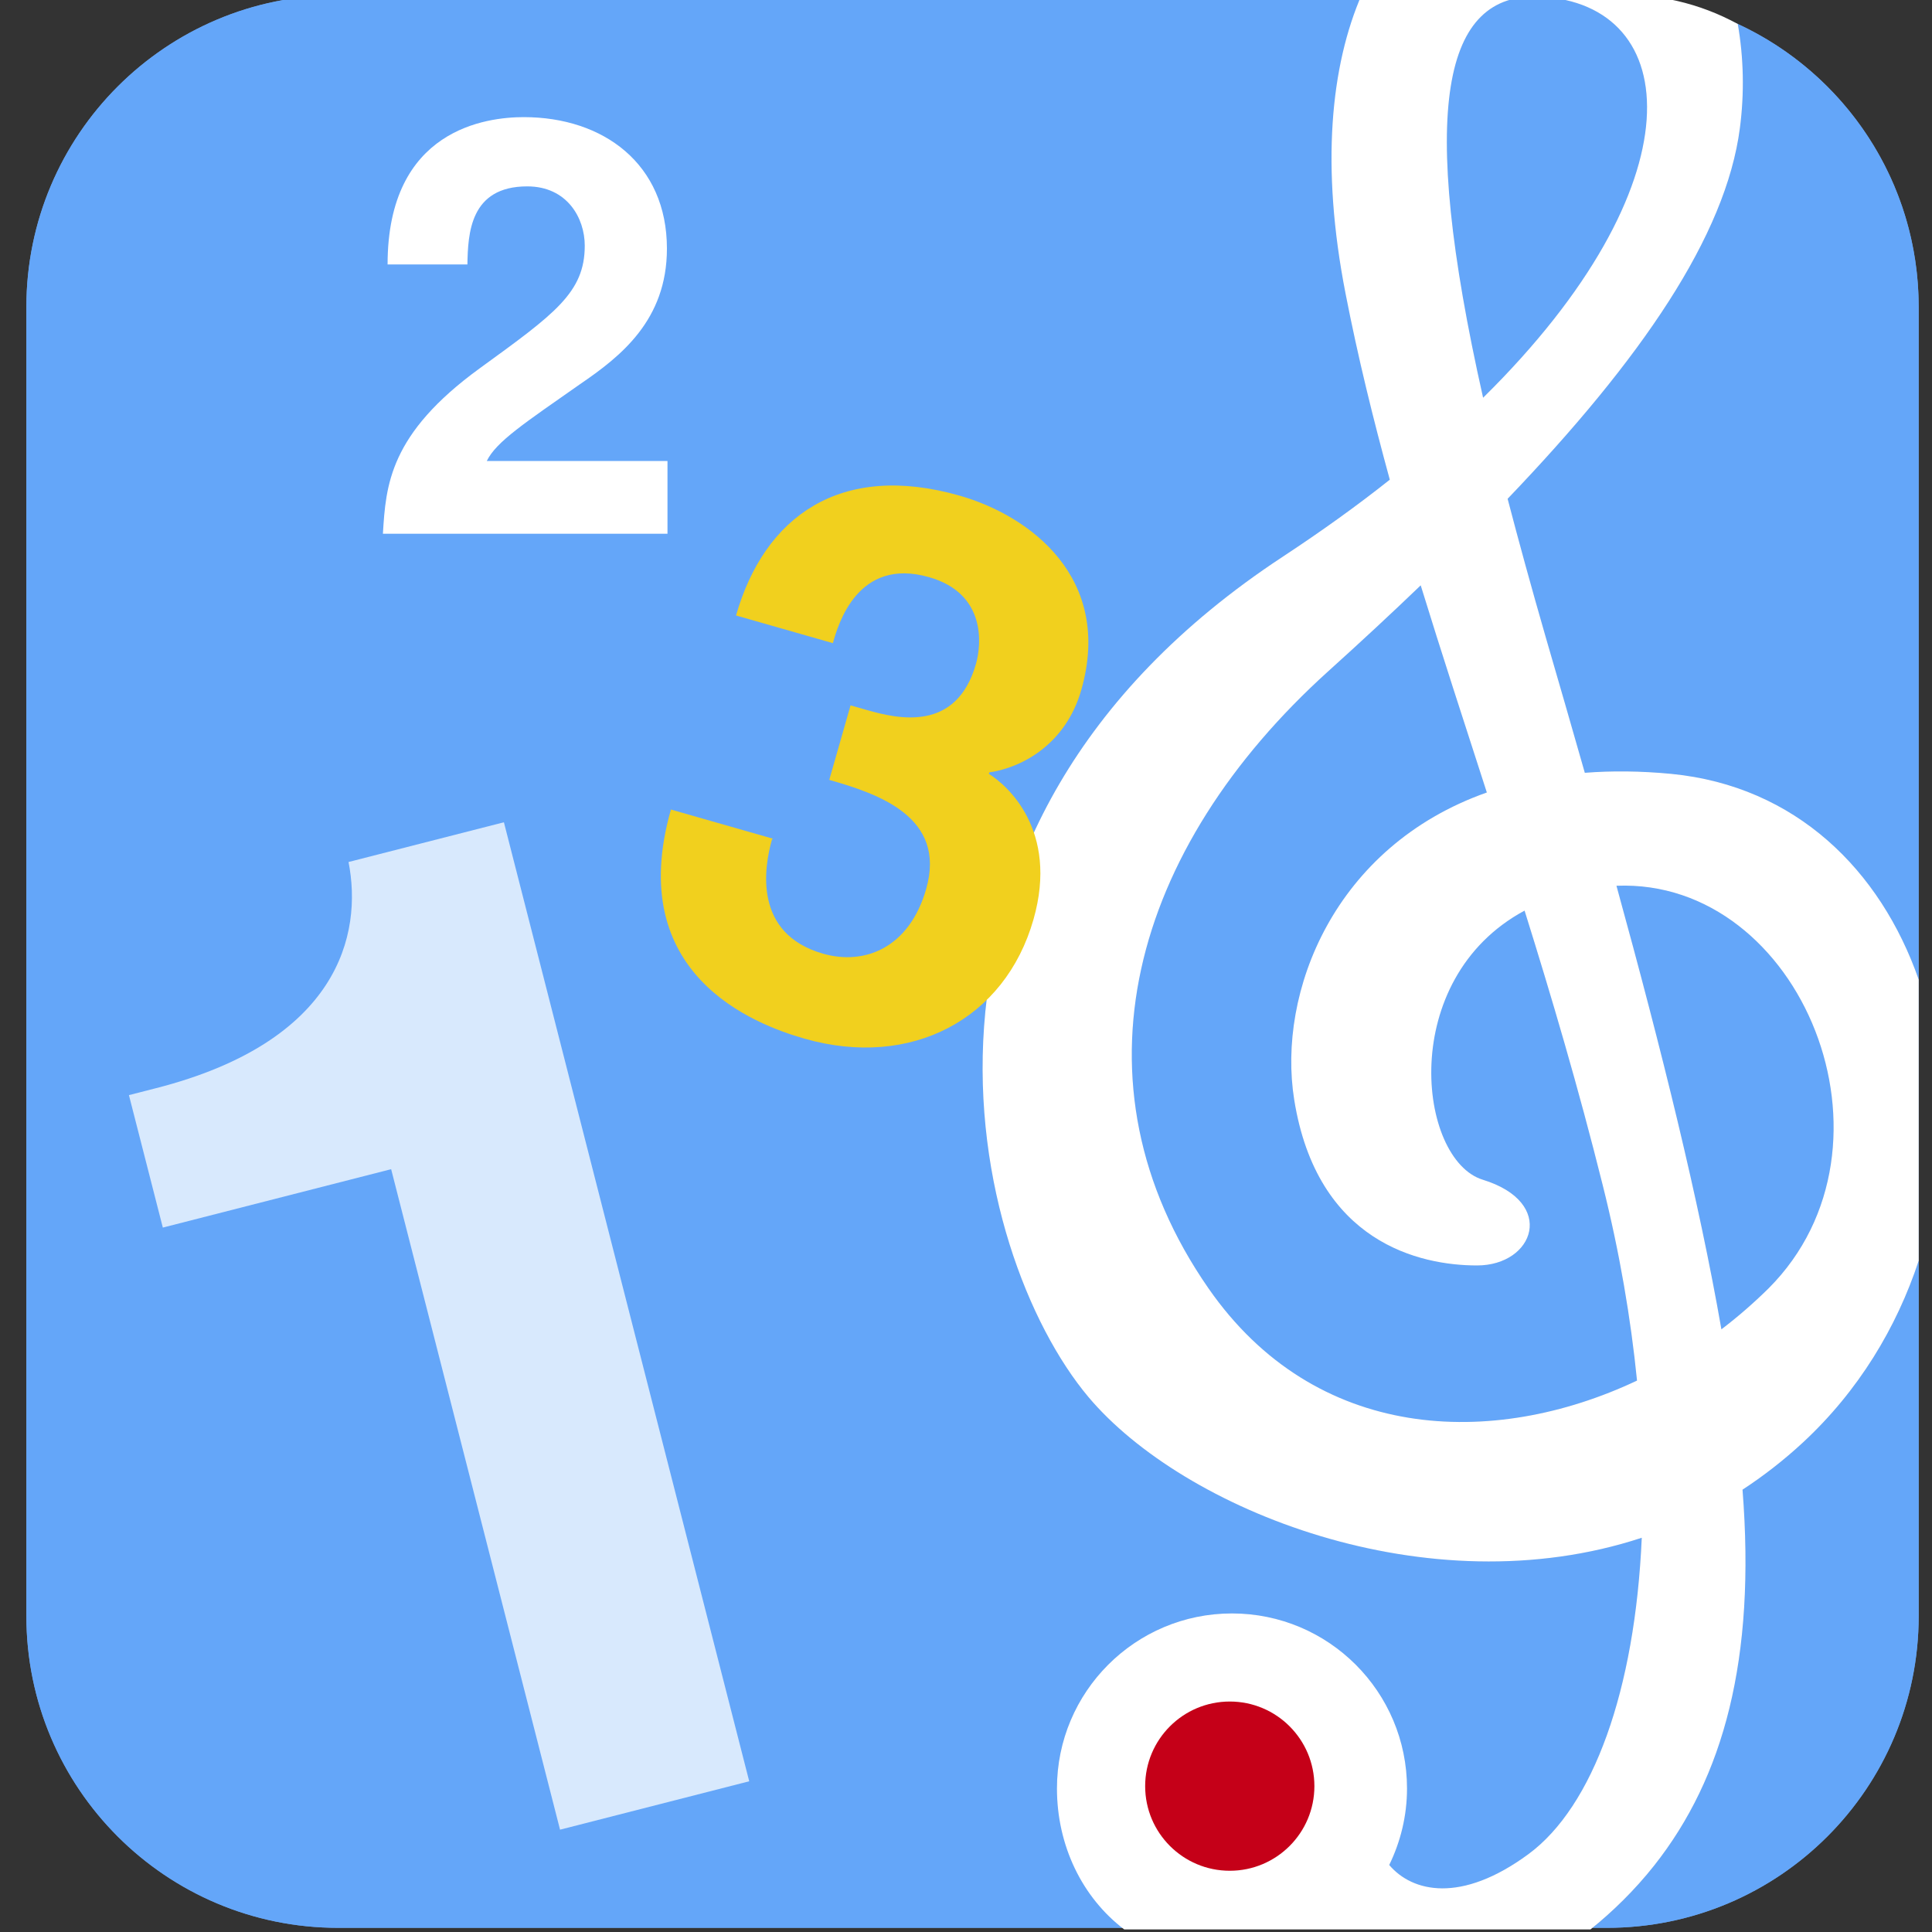 <?xml version="1.0" encoding="UTF-8" standalone="no"?>
<svg
   xmlns:dc="http://purl.org/dc/elements/1.1/"
   xmlns:cc="http://creativecommons.org/ns#"
   xmlns:rdf="http://www.w3.org/1999/02/22-rdf-syntax-ns#"
   xmlns:svg="http://www.w3.org/2000/svg"
   xmlns="http://www.w3.org/2000/svg"
   version="1.1"
   id="svg2"
   xml:space="preserve"
   width="55"
   height="55"
   viewBox="0 0 55 55"><rect x="0" y="0" width="55" height="55" fill="#333333" stroke="none"/><defs
     id="defs6"><clipPath
       clipPathUnits="userSpaceOnUse"
       id="clipPath18"><path
         d="M 0,532.918 H 745.508 V 0 H 0 Z"
         id="path16" /></clipPath></defs><g
     id="g10"
     transform="matrix(0.261,0,0,-0.261,-76.349,95.783)"><g
       id="g1350"><g
         transform="translate(501.801,190.726)"
         id="g20"><path
           id="path22"
           style="fill:#719dd4;fill-opacity:1;fill-rule:nonzero;stroke:none"
           d="m 0,0 c 0,-18.786 -15.229,-34.016 -34.016,-34.016 h -138.368 c -18.787,0 -34.016,15.23 -34.016,34.016 v 142.769 c 0,18.786 15.229,34.015 34.016,34.015 H -34.016 C -15.229,176.784 0,161.555 0,142.769 Z" /></g><g
         transform="translate(482.299,353.014)"
         id="g24"><path
           id="path26"
           style="fill:#64a6f9;fill-opacity:1;fill-rule:nonzero;stroke:none"
           d="m 0,0 c -1.527,-11.774 -10.793,-25.251 -25.334,-40.434 1.223,-4.679 2.594,-9.675 4.145,-15.051 1.48,-5.074 2.898,-10.014 4.275,-14.835 2.926,0.227 6.072,0.204 9.445,-0.119 13.574,-1.331 22.811,-10.516 26.971,-22.438 V -19.52 C 19.502,-5.836 11.418,5.953 -0.23,11.353 0.42,7.664 0.494,3.768 0,0" /></g><g
         transform="translate(489.166,209.639)"
         id="g28"><path
           id="path30"
           style="fill:#64a6f9;fill-opacity:1;fill-rule:nonzero;stroke:none"
           d="m 0,0 c -2.115,-1.955 -4.318,-3.658 -6.58,-5.138 1.459,-18.466 -2.053,-31.395 -9.631,-40.989 -2.115,-2.681 -4.367,-4.932 -6.713,-6.802 h 1.543 c 18.787,0 34.016,15.23 34.016,34.016 V 19.835 C 10.23,12.543 6.078,5.635 0,0" /></g><g
         transform="translate(460.486,367.346)"
         id="g32"><path
           id="path34"
           style="fill:#64a6f9;fill-opacity:1;fill-rule:nonzero;stroke:none"
           d="M 0,0 C -10.561,0.502 -13.318,-12.105 -6.195,-43.743 17.42,-20.475 15.686,-0.752 0,0" /></g><g
         transform="translate(407.809,171.911)"
         id="g36"><path
           id="path38"
           style="fill:#64a6f9;fill-opacity:1;fill-rule:nonzero;stroke:none"
           d="m 0,0 c 0,10.545 8.547,19.092 19.092,19.092 10.545,0 19.092,-8.547 19.092,-19.092 0,-2.996 -0.711,-5.82 -1.942,-8.345 2.518,-2.963 7.832,-4.229 15.188,1.186 7.052,5.204 11.625,17.858 12.357,34.506 -23.34,-7.687 -50.01,3.058 -60.359,15.358 -13.082,15.592 -24.311,61.722 21.195,91.643 4.277,2.815 8.168,5.614 11.682,8.406 -1.826,6.682 -3.479,13.385 -4.821,20.271 -2.73,13.94 -1.629,24.762 1.786,32.575 H -78.392 c -18.787,0 -34.016,-15.23 -34.016,-34.016 V 18.815 c 0,-18.786 15.229,-34.015 34.016,-34.015 H 7.572 C 2.979,-11.714 0,-6.212 0,0" /></g><g
         transform="translate(458.812,267.661)"
         id="g40"><path
           id="path42"
           style="fill:#64a6f9;fill-opacity:1;fill-rule:nonzero;stroke:none"
           d="m 0,0 c -13.943,-7.506 -11.613,-27.174 -4.563,-29.35 8.104,-2.492 5.618,-9.353 -0.625,-9.353 -6.222,0 -17.443,2.5 -19.939,18.077 -1.875,11.707 4.348,27.633 21.012,33.511 -2.481,7.685 -4.93,15.166 -7.213,22.593 -3.18,-3.052 -6.533,-6.169 -10.057,-9.345 -21.443,-19.349 -28.678,-44.88 -13.09,-67.334 11.647,-16.77 30.955,-17.513 46.741,-10.06 -0.678,6.781 -1.891,13.93 -3.737,21.295 C 5.875,-19.328 2.951,-9.431 0,0" /></g><g
         transform="translate(485.428,226.459)"
         id="g44"><path
           id="path46"
           style="fill:#64a6f9;fill-opacity:1;fill-rule:nonzero;stroke:none"
           d="M 0,0 C 15.516,15.527 3.592,44.733 -16.592,43.912 -11.6,25.777 -7.604,9.625 -5.145,-4.468 -3.332,-3.091 -1.6,-1.578 0,0" /></g><g
         transform="translate(468.836,270.372)"
         id="g48"><path
           id="path50"
           style="fill:#ffffff;fill-opacity:1;fill-rule:nonzero;stroke:none"
           d="M 0,0 C 20.184,0.821 32.107,-28.385 16.592,-43.912 14.992,-45.49 13.26,-47.003 11.447,-48.38 8.988,-34.287 4.992,-18.135 0,0 m -44.498,-43.912 c -15.588,22.454 -8.354,47.985 13.09,67.334 3.523,3.176 6.877,6.293 10.056,9.345 2.284,-7.427 4.733,-14.908 7.213,-22.593 -16.664,-5.878 -22.886,-21.804 -21.011,-33.511 2.496,-15.577 13.716,-18.077 19.939,-18.077 6.242,0 8.729,6.861 0.625,9.353 -7.051,2.176 -9.381,21.844 4.563,29.35 2.951,-9.431 5.875,-19.328 8.529,-29.966 1.846,-7.365 3.058,-14.514 3.736,-21.295 -15.785,-7.453 -35.094,-6.71 -46.74,10.06 M -8.35,96.975 C 7.336,96.223 9.07,76.5 -14.545,53.231 -21.668,84.869 -18.91,97.477 -8.35,96.975 M 4.119,-106.859 c 7.578,9.593 11.09,22.523 9.631,40.989 2.262,1.479 4.465,3.182 6.58,5.138 6.078,5.634 10.231,12.543 12.635,19.835 v 30.663 C 28.805,1.688 19.568,10.873 5.994,12.203 c -3.373,0.323 -6.519,0.347 -9.445,0.119 -1.377,4.822 -2.795,9.762 -4.276,14.835 -1.55,5.376 -2.921,10.372 -4.144,15.052 14.541,15.183 23.807,28.659 25.334,40.434 0.494,3.767 0.42,7.664 -0.231,11.352 -4.093,2.244 -8.767,3.371 -14.283,3.272 h -26.707 c -3.414,-7.814 -4.515,-18.763 -1.785,-32.703 1.342,-6.886 2.994,-13.589 4.82,-20.271 -3.513,-2.792 -7.404,-5.591 -11.681,-8.406 C -81.91,5.966 -70.682,-40.164 -57.6,-55.756 c 10.35,-12.3 37.02,-23.045 60.36,-15.358 -0.733,-16.648 -5.305,-29.302 -12.358,-34.506 -7.355,-5.415 -12.67,-4.149 -15.187,-1.186 1.23,2.525 1.941,5.349 1.941,8.345 0,10.545 -8.547,19.092 -19.092,19.092 -10.544,0 -19.091,-8.547 -19.091,-19.092 0,-6.212 2.742,-11.885 7.336,-15.372 h 50.859 c 2.346,1.871 4.836,4.293 6.951,6.974" /></g><g
         transform="translate(306.587,247.537)"
         id="g52"><path
           id="path54"
           style="fill:#d8e9fd;fill-opacity:1;fill-rule:nonzero;stroke:none"
           d="M 0,0 2.95,0.756 C 22.843,5.839 25.512,17.51 23.953,25.427 L 40.9,29.761 67.657,-74.841 47.023,-80.12 28.601,-8.078 3.698,-14.448 Z" /></g><g
         transform="translate(334.8,338.143)"
         id="g56"><path
           id="path58"
           style="fill:#ffffff;fill-opacity:1;fill-rule:nonzero;stroke:none"
           d="m 0,0 c 0,14.787 10.818,16.066 14.851,16.066 8.705,0 15.617,-5.118 15.617,-14.338 0,-7.81 -5.057,-11.775 -9.473,-14.785 -6.017,-4.223 -9.151,-6.269 -10.177,-8.385 h 19.711 v -7.934 H -0.51 c 0.32,5.309 0.703,10.877 10.559,18.044 8.193,5.953 11.457,8.26 11.457,13.382 0,3.006 -1.92,6.463 -6.272,6.463 C 8.962,8.513 8.771,3.33 8.706,0 Z" /></g><g
         transform="translate(385.297,290.048)"
         id="g60"><path
           id="path62"
           style="fill:#f1d01e;fill-opacity:1;fill-rule:nonzero;stroke:none"
           d="m 0,0 1.785,-0.51 c 3.414,-0.973 9.762,-2.438 11.895,5.036 0.603,2.113 1.136,7.676 -5.117,9.459 C 0.762,16.214 -1.352,8.819 -1.93,6.788 L -12.49,9.804 C -9.402,20.608 -1.105,26.59 11.893,22.876 19.611,20.673 28.652,13.872 25.168,1.687 23.498,-4.163 18.801,-6.775 15.133,-7.31 l -0.047,-0.163 c 1.867,-1.149 7.672,-6.055 4.865,-15.882 C 16.84,-34.25 6.592,-39.668 -5.023,-36.352 c -5.446,1.557 -19.717,6.956 -14.568,24.99 l 11.13,-3.182 -0.102,-0.058 c -0.882,-3.088 -2.064,-10.305 5.573,-12.485 4.547,-1.296 9.408,0.65 11.24,7.07 2.25,7.875 -5.291,10.384 -10.572,11.889 z" /></g><g
         transform="translate(435.889,172.164)"
         id="g64"><path
           id="path66"
           style="fill:#c50018;fill-opacity:1;fill-rule:nonzero;stroke:none"
           d="m 0,0 c 0,-5.098 -4.133,-9.228 -9.229,-9.228 -5.097,0 -9.23,4.13 -9.23,9.228 0,5.098 4.133,9.231 9.23,9.231 C -4.133,9.231 0,5.098 0,0" /></g></g></g></svg>